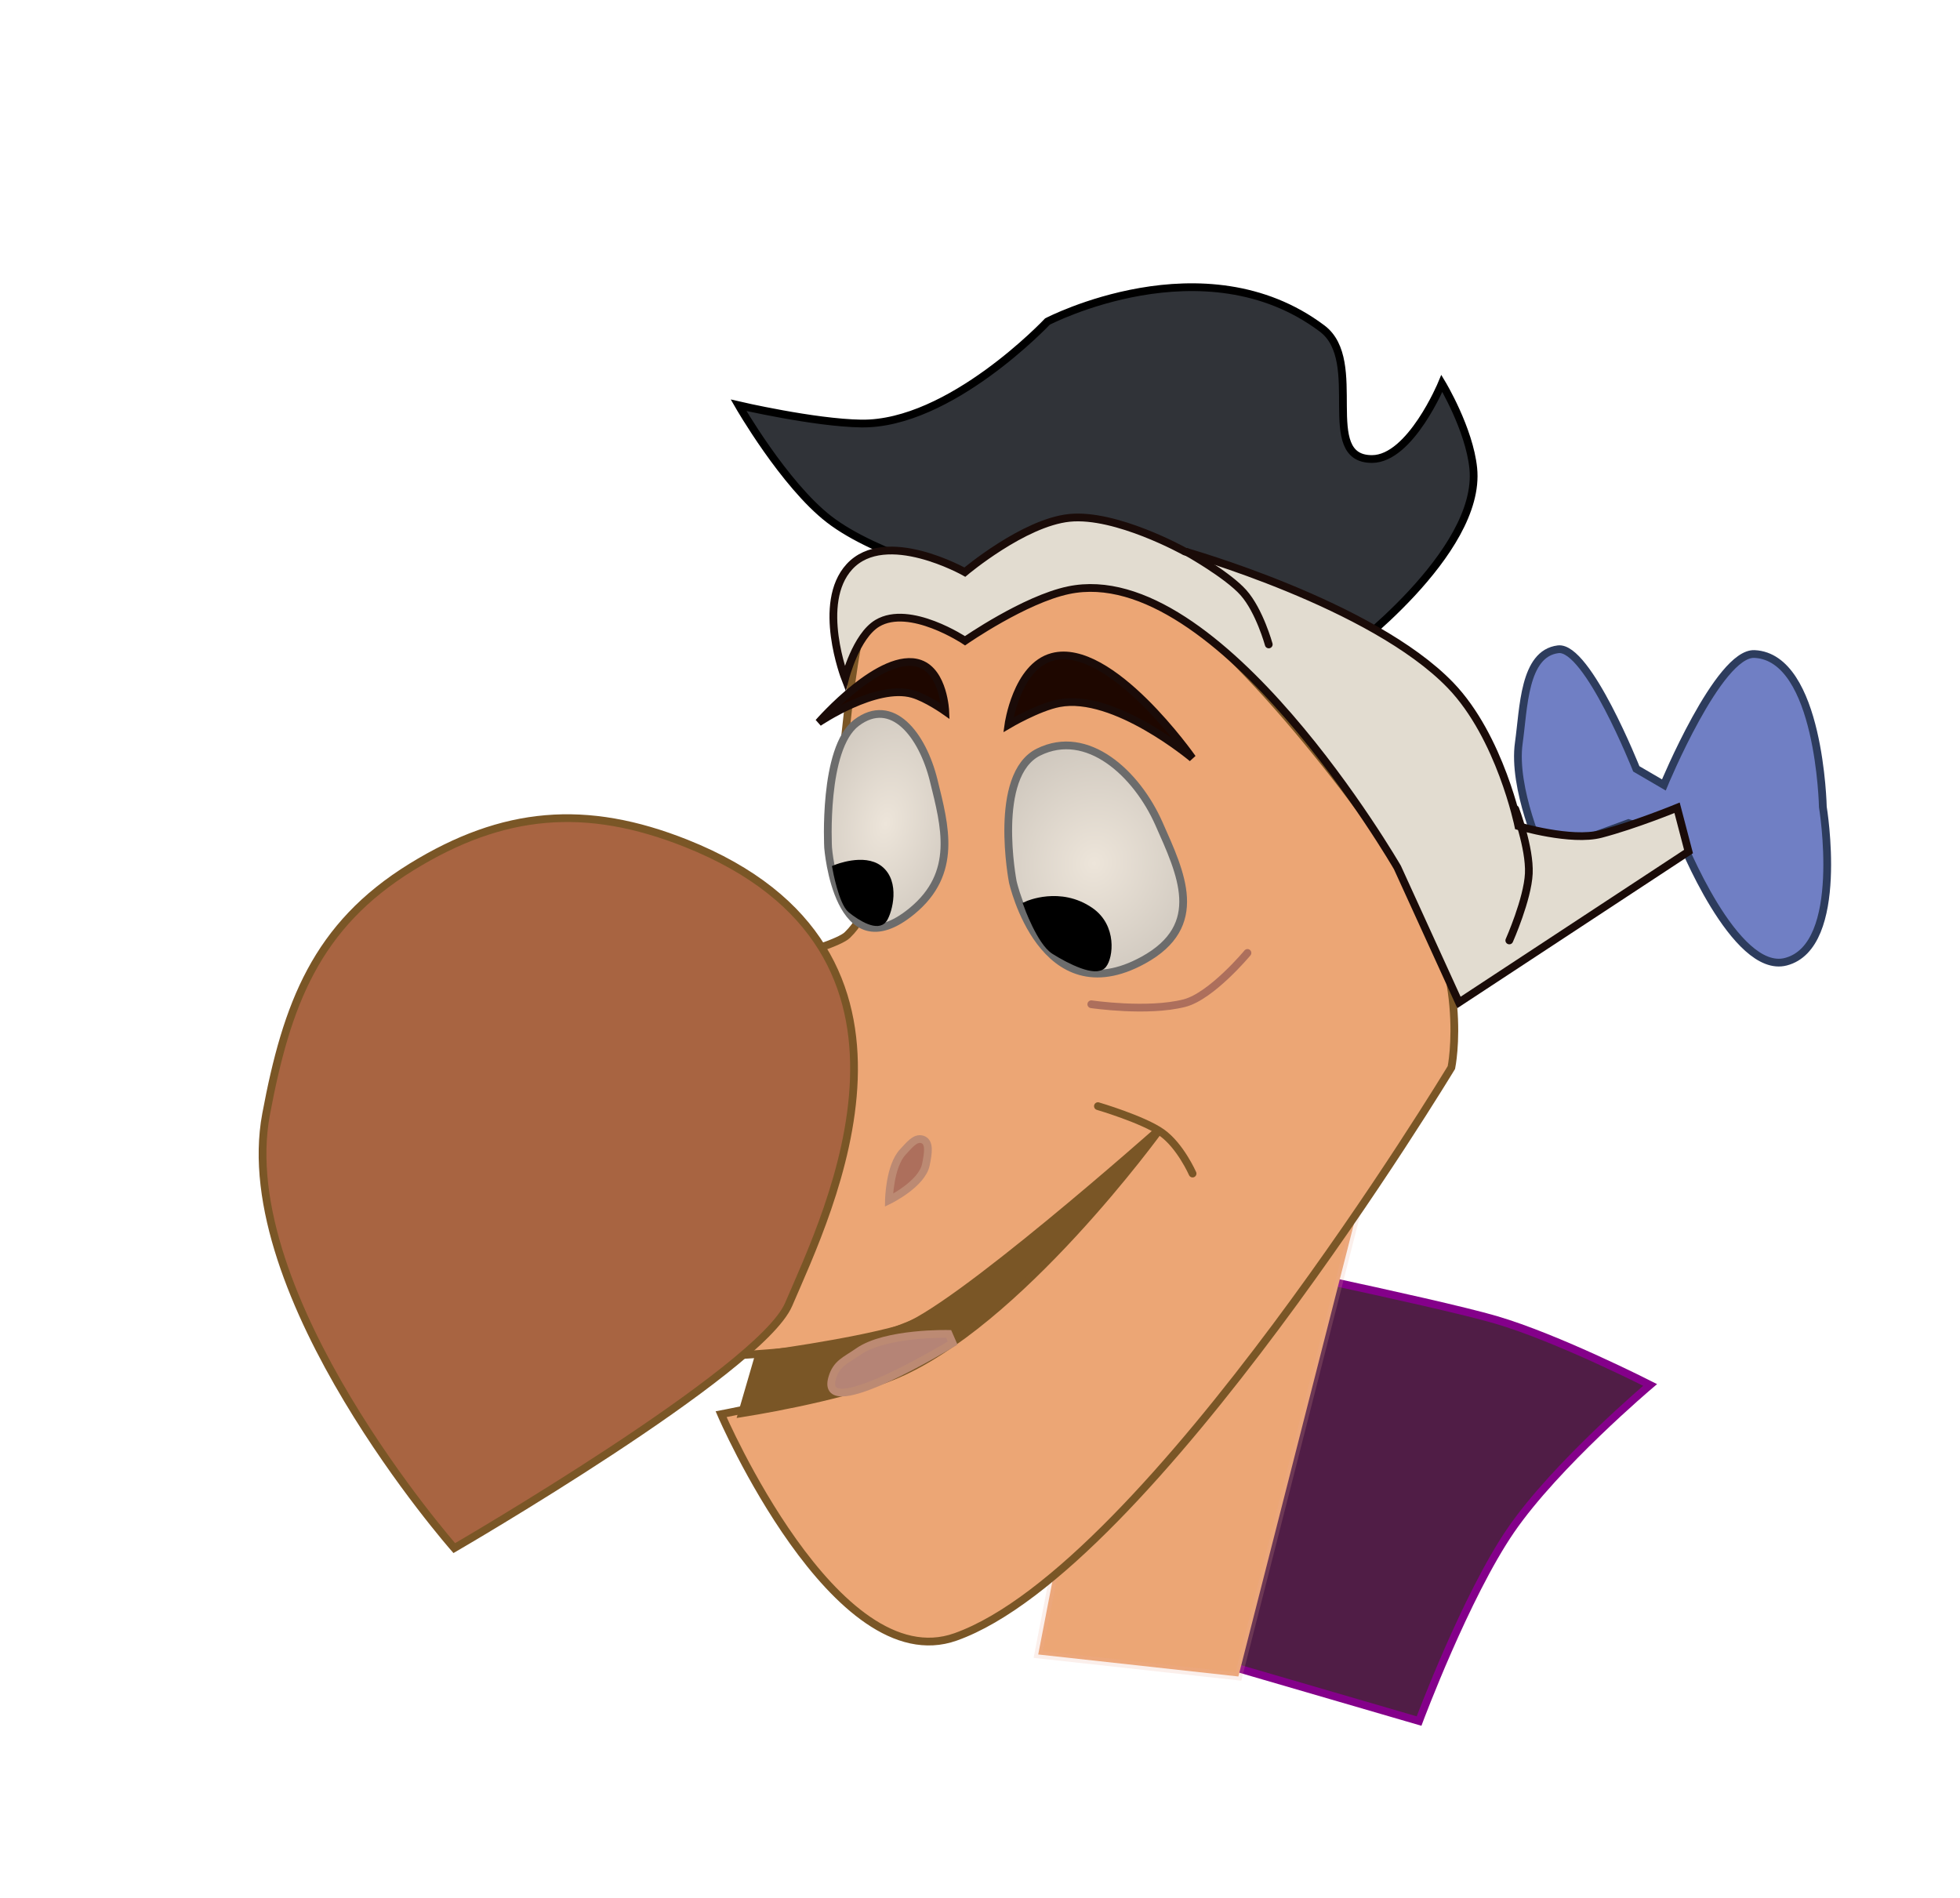 <svg width="253" height="245" viewBox="0 0 253 245" fill="none" xmlns="http://www.w3.org/2000/svg">
<path d="M190.172 60.445C191.284 71.381 173.453 84.533 173.453 84.533C173.453 84.533 147.584 68.688 140.624 68.455C133.584 68.219 125.432 74.834 125.432 74.834C125.432 74.834 113.195 71.811 107.016 67.033C101.21 62.543 95.334 52.31 95.334 52.31C95.334 52.31 105.085 54.581 111.166 54.672C122.651 54.845 135.206 41.506 135.206 41.506C135.206 41.506 155.423 30.953 170.662 42.407C176.293 46.638 170.059 59.268 177.102 59.253C182.08 59.242 186.121 49.498 186.121 49.498C186.121 49.498 189.655 55.361 190.172 60.445Z" fill="#303338" stroke="black" stroke-linecap="round"/>
<path d="M183.174 222.163L147.651 211.813L153.665 191.171L154.916 161.851C154.916 161.851 185.091 168.038 193.058 170.36C201.026 172.681 213.001 178.774 213.001 178.774C213.001 178.774 200.871 189.027 195.046 197.499C189.222 205.971 183.174 222.163 183.174 222.163Z" fill="#501D46" stroke="#84008A" stroke-linecap="round"/>
<path d="M159.852 216.409L177.548 147.092L147.311 145.053L134.015 213.569L159.852 216.409Z" fill="#ECA675" stroke="#EAA896" stroke-opacity="0.19" stroke-linecap="round"/>
<path d="M123.346 211.302C107.817 216.824 93.081 182.552 93.081 182.552C93.081 182.552 110.699 179.24 118.349 175.447C125.999 171.654 132.258 163.127 132.258 163.127C132.258 163.127 121.104 170.481 112.442 172.735C103.78 174.989 89.032 175.192 89.032 175.192L91.845 126.289C91.845 126.289 107.548 122.488 109.368 120.708C115.286 114.924 106.566 111.421 108.282 101.504C109.509 94.408 110.109 75.402 114.795 75.334C119.481 75.267 125.701 80.341 125.701 80.341C125.701 80.341 136.19 71.225 143.148 73.496C155.588 77.557 172.73 99.94 181.361 112.496C189.991 125.053 187.348 137.802 187.348 137.802C187.348 137.802 148.332 202.416 123.346 211.302Z" fill="#ECA675" stroke="#7A5626" stroke-linecap="round"/>
<path d="M101.795 168.392C106.956 156.341 123.493 122.78 88.586 108.87C75.668 103.723 64.945 104.623 53.108 111.922C40.802 119.509 37.006 129.625 34.346 143.836C29.961 167.268 58.64 199.839 58.64 199.839C58.64 199.839 98.139 176.927 101.795 168.392Z" fill="#A86441" stroke="#7A5626" stroke-linecap="round"/>
<g filter="url(#filter0_n_473_30)">
<path d="M136.706 90.775C133.982 91.301 130.167 93.556 130.167 93.556C130.167 93.556 131.204 86.035 135.844 84.795C143.357 82.787 153.908 97.869 153.908 97.869C153.908 97.869 143.841 89.397 136.706 90.775Z" fill="#1E0700"/>
<path d="M136.706 90.775C133.982 91.301 130.167 93.556 130.167 93.556C130.167 93.556 131.204 86.035 135.844 84.795C143.357 82.787 153.908 97.869 153.908 97.869C153.908 97.869 143.841 89.397 136.706 90.775Z" stroke="#1A0B08" stroke-linecap="round"/>
</g>
<g filter="url(#filter1_n_473_30)">
<path d="M117.778 89.583C119.587 90.092 122.019 91.811 122.019 91.811C122.019 91.811 121.818 86.77 118.76 85.675C113.81 83.901 105.664 93.264 105.664 93.264C105.664 93.264 113.041 88.249 117.778 89.583Z" fill="#1E0700"/>
<path d="M117.778 89.583C119.587 90.092 122.019 91.811 122.019 91.811C122.019 91.811 121.818 86.77 118.76 85.675C113.81 83.901 105.664 93.264 105.664 93.264C105.664 93.264 113.041 88.249 117.778 89.583Z" stroke="#1A0B08" stroke-linecap="round"/>
</g>
<path d="M230.523 124.143C223.923 125.865 216.938 108.207 216.938 108.207L210.217 106.249L199.138 110.312C199.138 110.312 195.21 101.803 196.054 95.873C196.687 91.427 196.673 84.355 201.131 83.811C204.911 83.35 211.215 99.248 211.215 99.248L214.776 101.327C214.776 101.327 221.847 84.207 226.471 84.424C234.912 84.821 235.297 104.181 235.297 104.181C235.297 104.181 238.278 122.119 230.523 124.143Z" fill="#707FC4" stroke="#2D3C5D" stroke-linecap="round"/>
<path d="M113.247 80.456C110.482 82.107 109.089 87.578 109.089 87.578C109.089 87.578 105.33 77.862 109.645 73.157C114.312 68.07 124.545 73.853 124.545 73.853C124.545 73.853 132.135 67.45 138.043 66.849C144.065 66.236 152.925 71.185 152.925 71.185C152.925 71.185 177.136 77.978 187.234 88.461C193.653 95.125 196 106.639 196 106.639C196 106.639 202.795 108.659 206.64 107.656C211.051 106.504 216.479 104.273 216.479 104.273L217.958 109.922L188.326 129.401L180.381 111.983C180.381 111.983 157.341 72.115 137.926 76.189C132.244 77.382 124.568 82.713 124.568 82.713C124.568 82.713 117.439 77.954 113.247 80.456Z" fill="#E2DCD0" stroke="#1A0B08" stroke-linecap="round"/>
<path d="M153.189 71.251C153.189 71.251 158.444 74.178 160.511 76.509C162.577 78.84 163.772 83.188 163.772 83.188" stroke="#1A0B08" stroke-linecap="round"/>
<path d="M195.599 104.439C195.599 104.439 197.493 109.447 197.342 112.758C197.19 116.07 194.824 121.399 194.824 121.399" stroke="#1A0B08" stroke-linecap="round"/>
<path d="M119.519 150.319C119.016 152.862 114.744 154.938 114.744 154.938C114.744 154.938 114.817 150.529 116.549 148.695C117.39 147.805 118.12 146.812 119.039 147.08C120.097 147.387 119.79 148.949 119.519 150.319Z" fill="#9D6256" fill-opacity="0.8" stroke="#BC8A73" stroke-linecap="round"/>
<path d="M130.732 113.829C130.732 113.829 128.076 100.05 134.047 97.088C140.368 93.953 146.728 99.853 149.589 106.304C152.449 112.752 155.728 119.47 147.574 123.944C134.556 131.088 130.732 113.829 130.732 113.829Z" fill="url(#paint0_radial_473_30)" stroke="#6C6C6C" stroke-linecap="round"/>
<path d="M140.723 117.615C136.822 114.916 132.623 116.817 132.623 116.817C132.623 116.817 134.328 121.578 136.116 122.703C138.169 123.996 141.46 125.616 142.356 124.521C143.165 123.534 143.688 119.666 140.723 117.615Z" fill="black" stroke="black" stroke-linecap="round"/>
<path d="M106.894 109.428C106.894 109.428 106.188 96.595 110.551 93.302C115.171 89.816 119.079 94.884 120.527 100.759C121.974 106.632 123.687 112.727 117.693 117.631C108.123 125.461 106.894 109.428 106.894 109.428Z" fill="url(#paint1_radial_473_30)" stroke="#6C6C6C" stroke-linecap="round"/>
<path d="M113.481 112.197C111.501 110.664 107.955 112.104 107.955 112.104C107.955 112.104 108.743 116.473 109.885 117.393C111.197 118.449 113.336 119.714 114.044 118.604C114.683 117.603 115.685 113.903 113.481 112.197Z" fill="black" stroke="black" stroke-linecap="round"/>
<g filter="url(#filter2_f_473_30)">
<path d="M140.867 129.635C140.867 129.635 148.142 130.705 152.886 129.491C156.375 128.599 161.025 123.009 161.025 123.009" stroke="#9D6256" stroke-opacity="0.8" stroke-linecap="round"/>
</g>
<path d="M95.785 182.428L97.966 174.943C97.966 174.943 109.577 173.434 116.169 171.564C122.76 169.693 149.711 145.752 149.711 145.752C149.711 145.752 131.379 171.138 115.125 177.688C108.122 180.51 95.785 182.428 95.785 182.428Z" fill="#7A5626" stroke="#7A5626" stroke-linecap="round"/>
<path d="M110.796 174.47C109.13 175.635 107.976 175.97 107.42 177.88C105.651 183.953 122.965 173.373 122.965 173.373L122.448 172.188C122.448 172.188 114.355 171.983 110.796 174.47Z" fill="#B58476" stroke="#BC8A73" stroke-linecap="round"/>
<path d="M141.722 142.788C141.722 142.788 147.59 144.512 149.976 146.211C152.362 147.911 153.939 151.49 153.939 151.49" stroke="#7A5626" stroke-linecap="round"/>
<defs>
<filter id="filter0_n_473_30" x="129.531" y="84.11" width="24.787" height="14.142" filterUnits="userSpaceOnUse" color-interpolation-filters="sRGB">
<feFlood flood-opacity="0" result="BackgroundImageFix"/>
<feBlend mode="normal" in="SourceGraphic" in2="BackgroundImageFix" result="shape"/>
<feTurbulence type="fractalNoise" baseFrequency="0.25 0.25" stitchTiles="stitch" numOctaves="3" result="noise" seed="6770" />
<feColorMatrix in="noise" type="luminanceToAlpha" result="alphaNoise" />
<feComponentTransfer in="alphaNoise" result="coloredNoise1">
<feFuncA type="discrete" tableValues="1 1 1 1 1 1 1 1 1 1 1 1 1 1 1 1 1 1 1 1 1 1 1 1 1 1 1 1 1 1 1 1 1 1 1 1 1 1 1 1 1 1 1 1 1 1 1 1 1 1 1 0 0 0 0 0 0 0 0 0 0 0 0 0 0 0 0 0 0 0 0 0 0 0 0 0 0 0 0 0 0 0 0 0 0 0 0 0 0 0 0 0 0 0 0 0 0 0 0 0 "/>
</feComponentTransfer>
<feComposite operator="in" in2="shape" in="coloredNoise1" result="noise1Clipped" />
<feFlood flood-color="rgba(0, 0, 0, 0.25)" result="color1Flood" />
<feComposite operator="in" in2="noise1Clipped" in="color1Flood" result="color1" />
<feMerge result="effect1_noise_473_30">
<feMergeNode in="shape" />
<feMergeNode in="color1" />
</feMerge>
</filter>
<filter id="filter1_n_473_30" x="105.287" y="84.951" width="17.271" height="8.726" filterUnits="userSpaceOnUse" color-interpolation-filters="sRGB">
<feFlood flood-opacity="0" result="BackgroundImageFix"/>
<feBlend mode="normal" in="SourceGraphic" in2="BackgroundImageFix" result="shape"/>
<feTurbulence type="fractalNoise" baseFrequency="0.25 0.25" stitchTiles="stitch" numOctaves="3" result="noise" seed="6770" />
<feColorMatrix in="noise" type="luminanceToAlpha" result="alphaNoise" />
<feComponentTransfer in="alphaNoise" result="coloredNoise1">
<feFuncA type="discrete" tableValues="1 1 1 1 1 1 1 1 1 1 1 1 1 1 1 1 1 1 1 1 1 1 1 1 1 1 1 1 1 1 1 1 1 1 1 1 1 1 1 1 1 1 1 1 1 1 1 1 1 1 1 0 0 0 0 0 0 0 0 0 0 0 0 0 0 0 0 0 0 0 0 0 0 0 0 0 0 0 0 0 0 0 0 0 0 0 0 0 0 0 0 0 0 0 0 0 0 0 0 0 "/>
</feComponentTransfer>
<feComposite operator="in" in2="shape" in="coloredNoise1" result="noise1Clipped" />
<feFlood flood-color="rgba(0, 0, 0, 0.25)" result="color1Flood" />
<feComposite operator="in" in2="noise1Clipped" in="color1Flood" result="color1" />
<feMerge result="effect1_noise_473_30">
<feMergeNode in="shape" />
<feMergeNode in="color1" />
</feMerge>
</filter>
<filter id="filter2_f_473_30" x="136.366" y="118.509" width="29.158" height="16.061" filterUnits="userSpaceOnUse" color-interpolation-filters="sRGB">
<feFlood flood-opacity="0" result="BackgroundImageFix"/>
<feBlend mode="normal" in="SourceGraphic" in2="BackgroundImageFix" result="shape"/>
<feGaussianBlur stdDeviation="2" result="effect1_foregroundBlur_473_30"/>
</filter>
<radialGradient id="paint0_radial_473_30" cx="0" cy="0" r="1" gradientUnits="userSpaceOnUse" gradientTransform="translate(141.232 111.414) rotate(105.714) scale(26.597 24.396)">
<stop stop-color="#EDE5DA"/>
<stop offset="1" stop-color="#BCB5AC"/>
</radialGradient>
<radialGradient id="paint1_radial_473_30" cx="0" cy="0" r="1" gradientUnits="userSpaceOnUse" gradientTransform="translate(114.34 106.283) rotate(102.084) scale(27.573 17.36)">
<stop stop-color="#EDE5DA"/>
<stop offset="1" stop-color="#BCB5AC"/>
</radialGradient>
</defs>
</svg>
